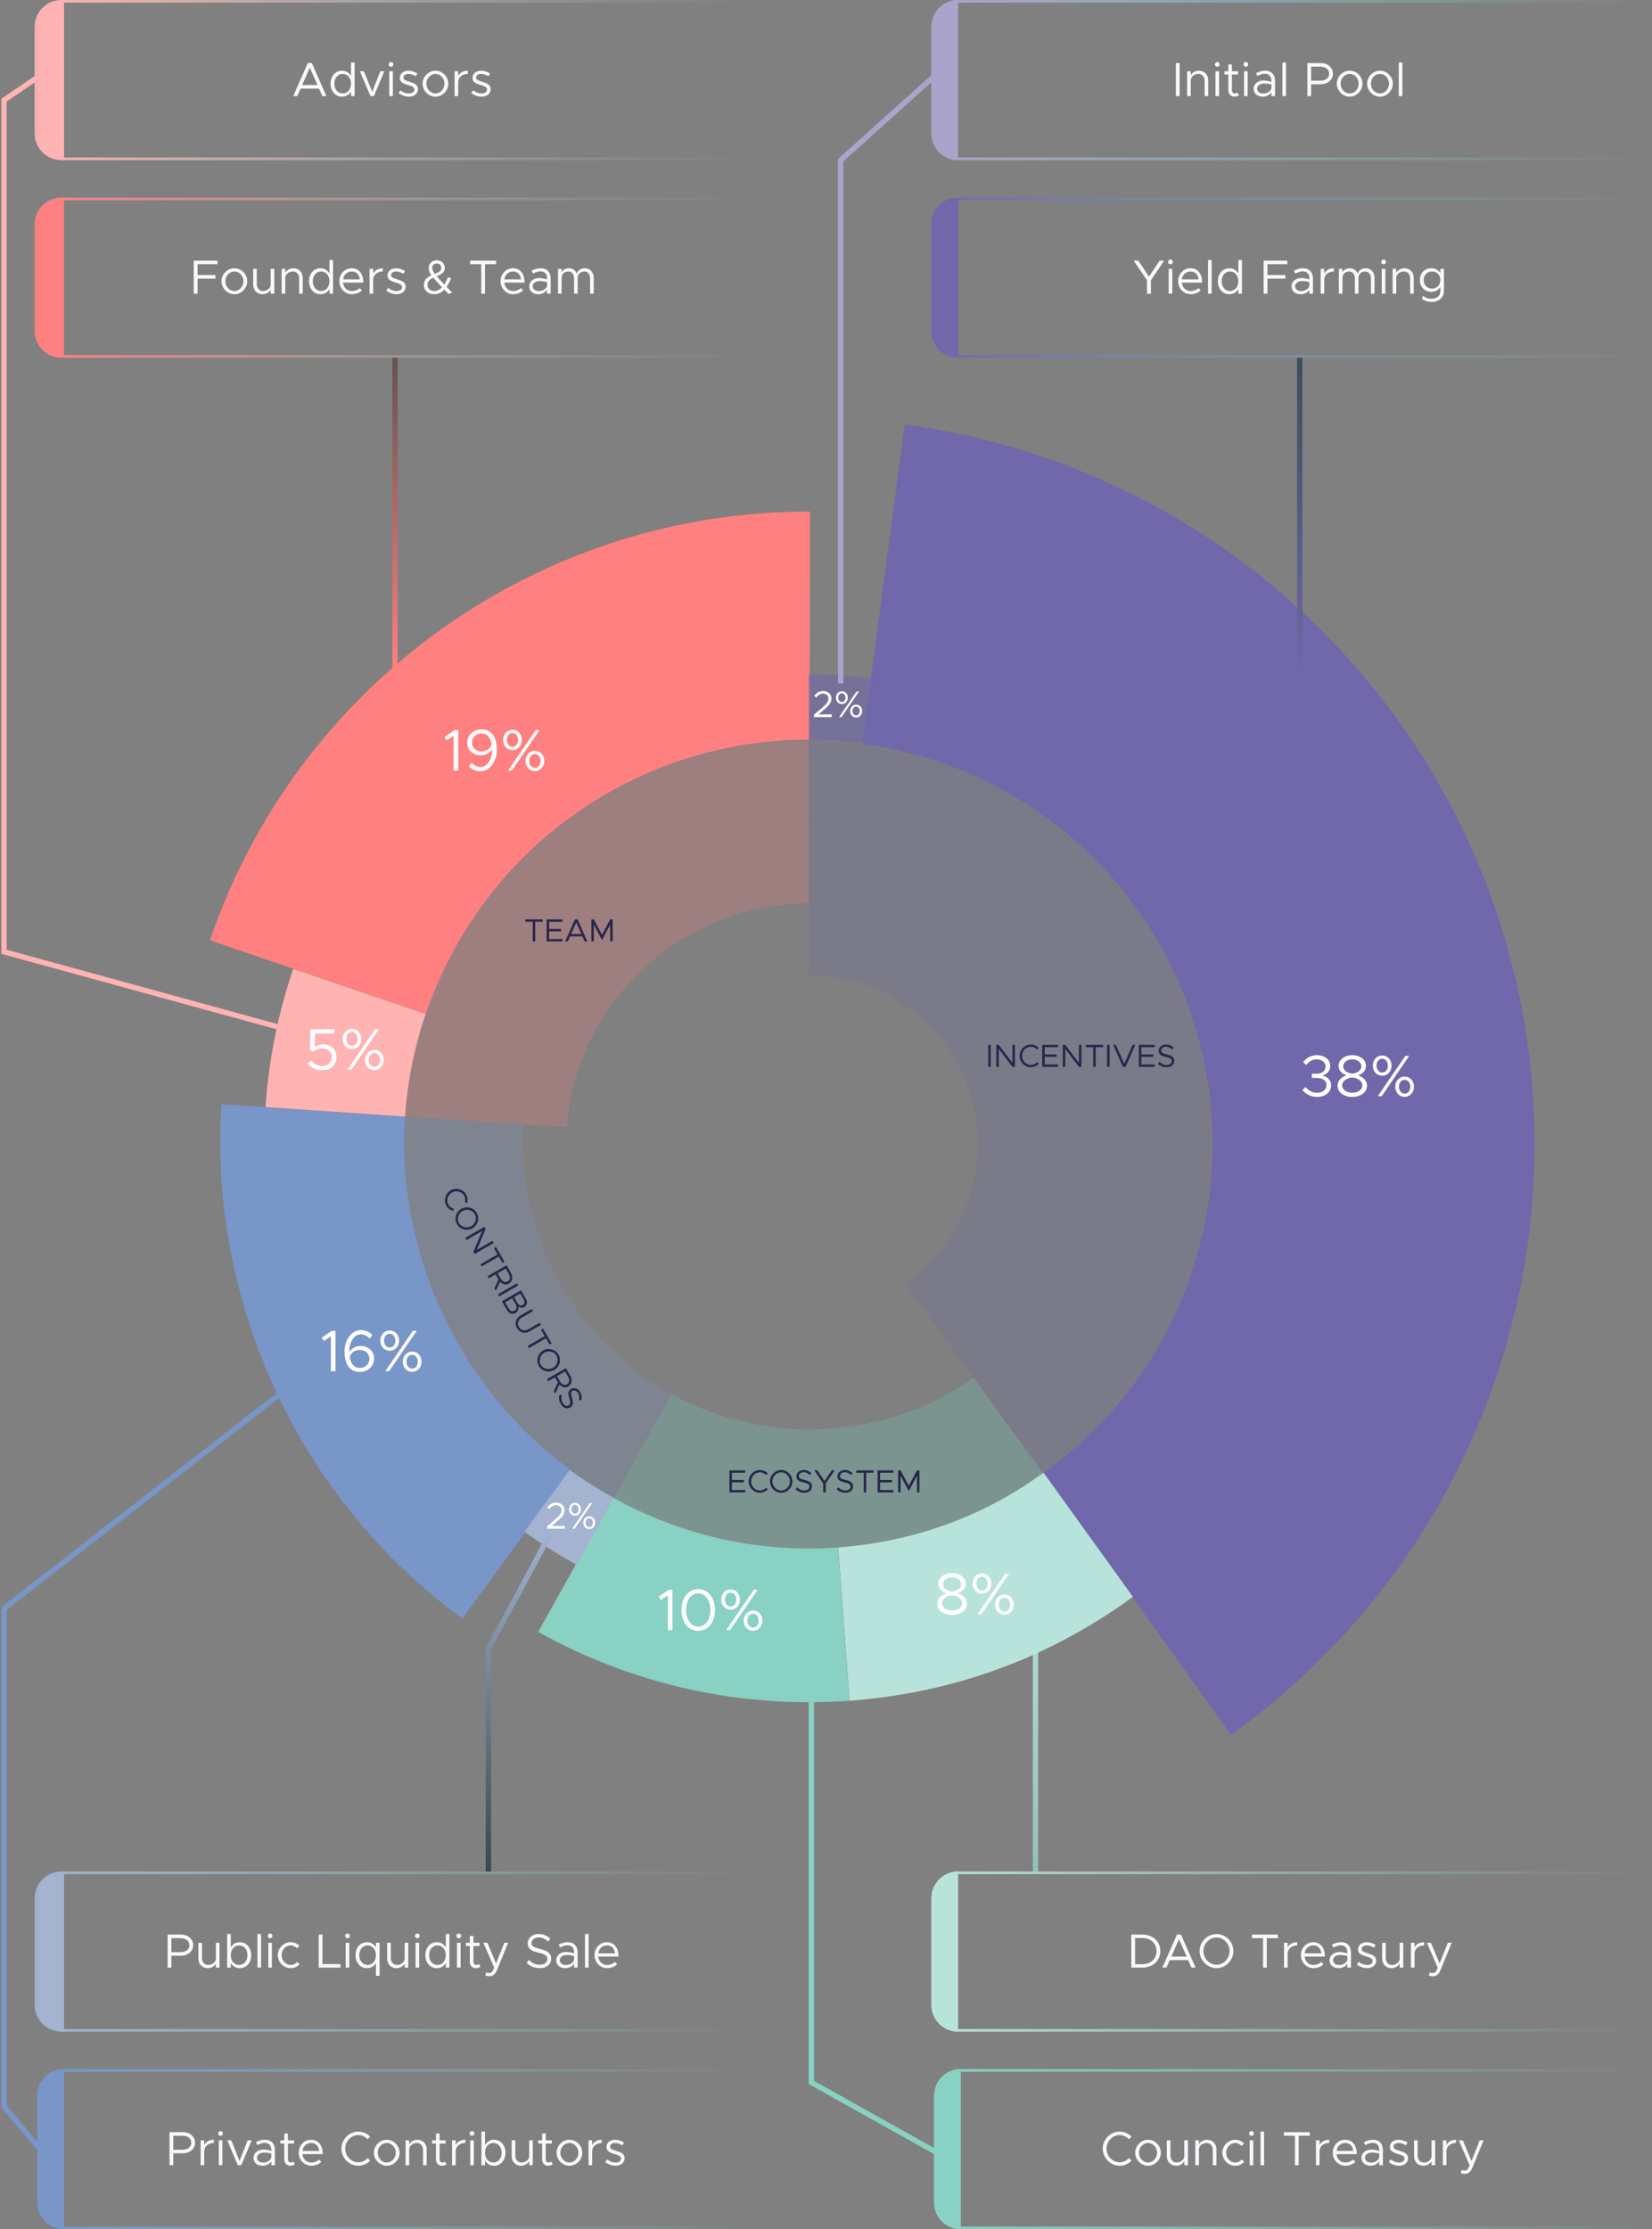 <svg width="619" height="835" viewBox="0 0 619 835" fill="none" xmlns="http://www.w3.org/2000/svg">
<rect x="0" y="0" width="619" height="835" fill="#808080" stroke="none"/>
<path d="M304 637V780L350.5 806" stroke="#88D1C3" stroke-width="2"/>
<path d="M148 134L148 251" stroke="url(#paint0_linear_1767_3186)" stroke-width="2"/>
<path opacity="0.24" d="M303 277.357C334.941 277.357 366.062 287.469 391.903 306.244C417.744 325.018 436.978 351.491 446.848 381.869C456.718 412.247 456.718 444.969 446.848 475.347C436.978 505.725 416.744 533.198 390.903 551.972L339.269 480.904C350.101 473.034 359.164 460.936 363.302 448.201C367.44 435.467 367.44 421.749 363.302 409.015C359.164 396.28 351.101 385.182 340.269 377.312C329.436 369.441 316.39 365.202 303 365.202V277.357Z" fill="#7068AA"/>
<path d="M338.994 159C393.049 166.217 443.687 189.516 484.335 225.873C524.982 262.231 553.763 309.967 566.94 362.886C580.117 415.805 577.082 471.464 558.23 522.636C539.377 573.809 505.578 618.134 461.218 649.856L391.016 551.688C415.693 534.041 434.496 509.383 444.983 480.916C455.471 452.448 457.159 421.486 449.829 392.047C442.498 362.608 426.488 336.053 403.876 315.827C381.263 295.602 353.094 282.64 323.023 278.626L338.994 159Z" fill="#7068AA"/>
<path d="M318.251 637.048C277.701 640.029 237.167 631.061 201.66 611.251L229.731 560.936C255.403 575.258 284.709 581.743 314.026 579.587L318.251 637.048Z" fill="#88D1C3"/>
<path d="M173.225 606.256C143.223 584.339 119.26 555.18 103.572 521.499C87.884 487.818 80.472 450.677 82.999 413.608L151.699 418.292C149.963 443.759 155.215 469.285 165.992 492.424C176.77 515.563 193.233 535.595 213.844 550.652L173.225 606.256Z" fill="#7996C9"/>
<path d="M99.477 414.661C100.685 397.024 104.181 379.619 109.877 362.884L159.509 379.775C155.277 392.209 152.68 405.141 151.782 418.245L99.477 414.661Z" fill="#FFB3B3"/>
<path d="M78.648 352.219C94.626 305.293 124.916 264.558 165.255 235.747C205.595 206.936 253.953 191.499 303.524 191.608L303.335 277.092C271.644 277.021 240.728 286.89 214.938 305.31C189.149 323.729 169.784 349.771 159.569 379.772L78.648 352.219Z" fill="#FF8080"/>
<path d="M216 586.108C209.464 582.465 202.532 578.148 196.5 573.721L213.474 550.593C218.545 554.315 224.472 557.986 229.966 561.049L216 586.108Z" fill="#A3B3D0"/>
<path opacity="0.6" d="M303 252.608C311.268 252.608 319.526 253.191 327.712 254.351L324.275 278.587C317.227 277.587 310.118 277.086 303 277.086V252.608Z" fill="#7068AA"/>
<path opacity="0.24" d="M390.891 551.98C367.669 568.849 341.128 577.761 312.482 579.561C283.837 581.361 255.272 574.973 230.121 561.143L251.547 522.178C269.303 531.941 289.471 536.451 309.694 535.181C329.918 533.91 348.362 527.912 364.757 516.003L390.891 551.98Z" fill="#73D7C3"/>
<path opacity="0.24" d="M230.122 561.143C204.972 547.314 184.276 526.614 170.451 501.461C156.626 476.308 149.816 446.956 151.621 418.311L196 421.108C194.726 441.331 199.66 462.284 209.42 480.042C219.181 497.8 233.792 512.414 251.548 522.178L230.122 561.143Z" fill="#7996C9"/>
<path opacity="0.24" d="M151.67 418.261C154.098 379.867 171.447 344.642 199.499 318.316C227.552 291.991 264.581 277.344 303.051 277.357L303.031 338.31C280.064 338.303 257.957 347.047 241.21 362.763C224.463 378.48 213.951 399.187 212.501 422.108L151.67 418.261Z" fill="#FF8080"/>
<path d="M120 389L1.5 356.5V37.5L14 29" stroke="#FFB3B3" stroke-width="2"/>
<path d="M487 253V134" stroke="url(#paint1_linear_1767_3186)" stroke-width="2"/>
<path d="M315 256V60L349.5 29" stroke="#A9A4CC" stroke-width="2"/>
<path d="M207 573L183 617.632V701" stroke="url(#paint2_linear_1767_3186)" stroke-width="2"/>
<path d="M388 701L388 576" stroke="url(#paint3_linear_1767_3186)" stroke-width="2"/>
<path d="M424.501 598.108C393.088 621.08 357.144 634.173 318.334 637.042L314.086 579.583C342.146 577.509 368.29 568.217 391.001 551.608L424.501 598.108Z" fill="#B8E3DB"/>
<path d="M304.992 268.608H311.628V267.572H306.742L309.262 265.388C310.886 263.988 311.53 262.952 311.53 261.65C311.53 259.928 310.13 258.822 308.464 258.822C306.952 258.822 305.874 259.536 305.076 260.67L305.846 261.3C306.504 260.404 307.302 259.802 308.422 259.802C309.444 259.802 310.424 260.488 310.424 261.664C310.424 262.616 309.864 263.54 308.506 264.702L304.992 267.698V268.608ZM315.434 263.722C316.75 263.722 317.674 262.672 317.674 261.314C317.674 259.984 316.778 258.906 315.448 258.906C314.146 258.906 313.208 259.956 313.208 261.342C313.208 262.644 314.104 263.722 315.434 263.722ZM314.384 268.608H315.308L321.888 258.99H320.964L314.384 268.608ZM315.448 262.966C314.678 262.966 314.09 262.252 314.09 261.328C314.09 260.362 314.65 259.662 315.434 259.662C316.218 259.662 316.792 260.376 316.792 261.328C316.792 262.266 316.232 262.966 315.448 262.966ZM320.782 268.748C322.084 268.748 323.022 267.698 323.022 266.326C323.022 265.024 322.126 263.932 320.796 263.932C319.466 263.932 318.556 265.024 318.556 266.34C318.556 267.712 319.494 268.748 320.782 268.748ZM320.796 267.992C319.998 267.992 319.438 267.278 319.438 266.326C319.438 265.416 319.984 264.688 320.782 264.688C321.566 264.688 322.14 265.402 322.14 266.34C322.14 267.292 321.594 267.992 320.796 267.992Z" fill="white"/>
<path d="M204.992 572.608H211.628V571.572H206.742L209.262 569.388C210.886 567.988 211.53 566.952 211.53 565.65C211.53 563.928 210.13 562.822 208.464 562.822C206.952 562.822 205.874 563.536 205.076 564.67L205.846 565.3C206.504 564.404 207.302 563.802 208.422 563.802C209.444 563.802 210.424 564.488 210.424 565.664C210.424 566.616 209.864 567.54 208.506 568.702L204.992 571.698V572.608ZM215.434 567.722C216.75 567.722 217.674 566.672 217.674 565.314C217.674 563.984 216.778 562.906 215.448 562.906C214.146 562.906 213.208 563.956 213.208 565.342C213.208 566.644 214.104 567.722 215.434 567.722ZM214.384 572.608H215.308L221.888 562.99H220.964L214.384 572.608ZM215.448 566.966C214.678 566.966 214.09 566.252 214.09 565.328C214.09 564.362 214.65 563.662 215.434 563.662C216.218 563.662 216.792 564.376 216.792 565.328C216.792 566.266 216.232 566.966 215.448 566.966ZM220.782 572.748C222.084 572.748 223.022 571.698 223.022 570.326C223.022 569.024 222.126 567.932 220.796 567.932C219.466 567.932 218.556 569.024 218.556 570.34C218.556 571.712 219.494 572.748 220.782 572.748ZM220.796 571.992C219.998 571.992 219.438 571.278 219.438 570.326C219.438 569.416 219.984 568.688 220.782 568.688C221.566 568.688 222.14 569.402 222.14 570.34C222.14 571.292 221.594 571.992 220.796 571.992Z" fill="white"/>
<path d="M493.51 410.872C496.656 410.872 498.768 409.046 498.768 406.516C498.768 404.338 497.052 403.216 495.512 402.864C497.074 402.402 498.438 401.258 498.438 399.322C498.438 396.902 496.326 395.23 493.444 395.23C491.09 395.23 489.418 396.374 488.274 397.892L489.418 398.926C490.496 397.628 491.684 396.792 493.356 396.792C495.248 396.792 496.7 397.936 496.7 399.52C496.7 401.236 495.182 402.204 493.158 402.182L491.53 402.16V403.744H493.136C495.512 403.744 497.03 404.646 497.03 406.428C497.03 408.144 495.622 409.31 493.51 409.31C491.662 409.31 490.188 408.43 489.198 407.154L488.01 408.276C489.11 409.728 491.024 410.872 493.51 410.872ZM506.687 410.872C509.789 410.872 512.209 409.222 512.209 406.648C512.209 404.756 510.713 403.414 508.887 402.798C510.449 402.226 511.835 401.104 511.835 399.256C511.835 396.77 509.393 395.23 506.687 395.23C504.069 395.23 501.561 396.726 501.561 399.234C501.561 400.972 502.793 402.138 504.509 402.798C502.661 403.392 501.165 404.756 501.165 406.648C501.165 409.2 503.563 410.872 506.687 410.872ZM506.687 402.116C505.257 402.028 503.299 401.17 503.299 399.41C503.299 397.892 504.795 396.792 506.687 396.792C508.579 396.792 510.097 397.892 510.097 399.41C510.097 401.126 508.161 402.028 506.687 402.116ZM506.687 409.31C504.597 409.31 502.903 408.188 502.903 406.538C502.903 404.712 505.125 403.656 506.687 403.612C508.271 403.656 510.471 404.712 510.471 406.538C510.471 408.188 508.777 409.31 506.687 409.31ZM517.894 402.93C519.962 402.93 521.414 401.28 521.414 399.146C521.414 397.056 520.006 395.362 517.916 395.362C515.87 395.362 514.396 397.012 514.396 399.19C514.396 401.236 515.804 402.93 517.894 402.93ZM516.244 410.608H517.696L528.036 395.494H526.584L516.244 410.608ZM517.916 401.742C516.706 401.742 515.782 400.62 515.782 399.168C515.782 397.65 516.662 396.55 517.894 396.55C519.126 396.55 520.028 397.672 520.028 399.168C520.028 400.642 519.148 401.742 517.916 401.742ZM526.298 410.828C528.344 410.828 529.818 409.178 529.818 407.022C529.818 404.976 528.41 403.26 526.32 403.26C524.23 403.26 522.8 404.976 522.8 407.044C522.8 409.2 524.274 410.828 526.298 410.828ZM526.32 409.64C525.066 409.64 524.186 408.518 524.186 407.022C524.186 405.592 525.044 404.448 526.298 404.448C527.53 404.448 528.432 405.57 528.432 407.044C528.432 408.54 527.574 409.64 526.32 409.64Z" fill="white"/>
<path d="M199.622 352.608H200.558V345.252H203.33V344.364H196.85V345.252H199.622V352.608ZM210.732 345.252V344.364H204.816V352.608H210.732V351.72H205.764V348.852H210.24V347.964H205.764V345.252H210.732ZM219.048 352.608H220.068L216.432 344.364H215.412L211.776 352.608H212.796L213.624 350.736H218.22L219.048 352.608ZM214.008 349.848L215.928 345.516L217.836 349.848H214.008ZM221.578 352.608H222.514V346.38L225.574 352.128L228.634 346.38V352.608H229.57V344.364H228.634L225.574 350.112L222.514 344.364H221.578V352.608Z" fill="#29264C"/>
<path d="M370.287 399.608H371.223V391.364H370.287V399.608ZM373.303 399.608H374.239V392.9L379.351 399.608H380.287V391.364H379.351V398.072L374.239 391.364H373.303V399.608ZM386.257 399.752C387.397 399.752 388.453 399.26 389.221 398.492L388.585 397.844C387.985 398.48 387.157 398.888 386.257 398.888C384.481 398.888 382.981 397.328 382.981 395.48C382.981 393.644 384.481 392.084 386.257 392.084C387.157 392.084 387.985 392.492 388.585 393.128L389.221 392.48C388.453 391.7 387.397 391.22 386.257 391.22C383.977 391.22 382.033 393.164 382.033 395.48C382.033 397.796 383.977 399.752 386.257 399.752ZM396.429 392.252V391.364H390.513V399.608H396.429V398.72H391.461V395.852H395.937V394.964H391.461V392.252H396.429ZM398.217 399.608H399.153V392.9L404.265 399.608H405.201V391.364H404.265V398.072L399.153 391.364H398.217V399.608ZM409.635 399.608H410.571V392.252H413.343V391.364H406.863V392.252H409.635V399.608ZM414.83 399.608H415.766V391.364H414.83V399.608ZM424.374 391.364L421.254 398.456L418.122 391.364H417.102L420.738 399.608H421.758L425.394 391.364H424.374ZM432.64 392.252V391.364H426.724V399.608H432.64V398.72H427.672V395.852H432.148V394.964H427.672V392.252H432.64ZM437.104 399.74C439.024 399.74 440.008 398.672 440.008 397.364C440.008 395.912 438.88 395.348 437.308 394.976C435.904 394.64 435.088 394.34 435.088 393.488C435.088 392.732 435.832 392.06 436.852 392.06C437.716 392.06 438.532 392.456 439.216 393.116L439.792 392.384C439.036 391.688 438.124 391.208 436.9 391.208C435.316 391.208 434.14 392.24 434.14 393.56C434.14 394.988 435.184 395.504 436.84 395.888C438.28 396.224 439.06 396.572 439.06 397.448C439.06 398.192 438.412 398.888 437.14 398.888C435.988 398.888 435.136 398.396 434.44 397.7L433.852 398.432C434.68 399.248 435.748 399.74 437.104 399.74Z" fill="#29264C"/>
<path d="M356.741 604.872C359.843 604.872 362.263 603.222 362.263 600.648C362.263 598.756 360.767 597.414 358.941 596.798C360.503 596.226 361.889 595.104 361.889 593.256C361.889 590.77 359.447 589.23 356.741 589.23C354.123 589.23 351.615 590.726 351.615 593.234C351.615 594.972 352.847 596.138 354.563 596.798C352.715 597.392 351.219 598.756 351.219 600.648C351.219 603.2 353.617 604.872 356.741 604.872ZM356.741 596.116C355.311 596.028 353.353 595.17 353.353 593.41C353.353 591.892 354.849 590.792 356.741 590.792C358.633 590.792 360.151 591.892 360.151 593.41C360.151 595.126 358.215 596.028 356.741 596.116ZM356.741 603.31C354.651 603.31 352.957 602.188 352.957 600.538C352.957 598.712 355.179 597.656 356.741 597.612C358.325 597.656 360.525 598.712 360.525 600.538C360.525 602.188 358.831 603.31 356.741 603.31ZM367.949 596.93C370.017 596.93 371.469 595.28 371.469 593.146C371.469 591.056 370.061 589.362 367.971 589.362C365.925 589.362 364.451 591.012 364.451 593.19C364.451 595.236 365.859 596.93 367.949 596.93ZM366.299 604.608H367.751L378.091 589.494H376.639L366.299 604.608ZM367.971 595.742C366.761 595.742 365.837 594.62 365.837 593.168C365.837 591.65 366.717 590.55 367.949 590.55C369.181 590.55 370.083 591.672 370.083 593.168C370.083 594.642 369.203 595.742 367.971 595.742ZM376.353 604.828C378.399 604.828 379.873 603.178 379.873 601.022C379.873 598.976 378.465 597.26 376.375 597.26C374.285 597.26 372.855 598.976 372.855 601.044C372.855 603.2 374.329 604.828 376.353 604.828ZM376.375 603.64C375.121 603.64 374.241 602.518 374.241 601.022C374.241 599.592 375.099 598.448 376.353 598.448C377.585 598.448 378.487 599.57 378.487 601.044C378.487 602.54 377.629 603.64 376.375 603.64Z" fill="white"/>
<path d="M250.243 610.608H251.959V595.494H250.573L246.855 598.024L247.603 599.3L250.243 597.584V610.608ZM261.629 610.872C265.303 610.872 267.899 607.638 267.899 603.04C267.899 598.464 265.303 595.23 261.629 595.23C257.933 595.23 255.337 598.464 255.337 603.04C255.337 607.638 257.933 610.872 261.629 610.872ZM261.629 609.288C258.967 609.288 257.075 606.692 257.075 603.04C257.075 599.388 258.967 596.814 261.629 596.814C264.291 596.814 266.161 599.388 266.161 603.04C266.161 606.692 264.291 609.288 261.629 609.288ZM273.739 602.93C275.807 602.93 277.259 601.28 277.259 599.146C277.259 597.056 275.851 595.362 273.761 595.362C271.715 595.362 270.241 597.012 270.241 599.19C270.241 601.236 271.649 602.93 273.739 602.93ZM272.089 610.608H273.541L283.881 595.494H282.429L272.089 610.608ZM273.761 601.742C272.551 601.742 271.627 600.62 271.627 599.168C271.627 597.65 272.507 596.55 273.739 596.55C274.971 596.55 275.873 597.672 275.873 599.168C275.873 600.642 274.993 601.742 273.761 601.742ZM282.143 610.828C284.189 610.828 285.663 609.178 285.663 607.022C285.663 604.976 284.255 603.26 282.165 603.26C280.075 603.26 278.645 604.976 278.645 607.044C278.645 609.2 280.119 610.828 282.143 610.828ZM282.165 609.64C280.911 609.64 280.031 608.518 280.031 607.022C280.031 605.592 280.889 604.448 282.143 604.448C283.375 604.448 284.277 605.57 284.277 607.044C284.277 608.54 283.419 609.64 282.165 609.64Z" fill="white"/>
<path d="M123.974 513.608H125.69V498.494H124.304L120.586 501.024L121.334 502.3L123.974 500.584V513.608ZM135.096 504.17C133.314 504.17 131.752 505.028 130.828 506.48V506.282C130.828 502.652 132.742 499.792 135.162 499.792C136.614 499.792 137.604 500.452 138.55 501.376L139.496 500.034C138.374 498.956 137.054 498.23 135.206 498.23C131.774 498.23 129.09 501.772 129.09 506.282C129.09 510.55 130.74 513.872 134.832 513.872C137.978 513.872 140.156 511.672 140.156 508.878C140.156 505.886 137.846 504.17 135.096 504.17ZM134.81 512.398C132.698 512.398 131.466 510.748 131.026 508.46C131.4 506.788 132.874 505.644 134.788 505.644C136.812 505.644 138.418 506.898 138.418 508.966C138.418 510.638 137.076 512.398 134.81 512.398ZM146.009 505.93C148.077 505.93 149.529 504.28 149.529 502.146C149.529 500.056 148.121 498.362 146.031 498.362C143.985 498.362 142.511 500.012 142.511 502.19C142.511 504.236 143.919 505.93 146.009 505.93ZM144.359 513.608H145.811L156.151 498.494H154.699L144.359 513.608ZM146.031 504.742C144.821 504.742 143.897 503.62 143.897 502.168C143.897 500.65 144.777 499.55 146.009 499.55C147.241 499.55 148.143 500.672 148.143 502.168C148.143 503.642 147.263 504.742 146.031 504.742ZM154.413 513.828C156.459 513.828 157.933 512.178 157.933 510.022C157.933 507.976 156.525 506.26 154.435 506.26C152.345 506.26 150.915 507.976 150.915 510.044C150.915 512.2 152.389 513.828 154.413 513.828ZM154.435 512.64C153.181 512.64 152.301 511.518 152.301 510.022C152.301 508.592 153.159 507.448 154.413 507.448C155.645 507.448 156.547 508.57 156.547 510.044C156.547 511.54 155.689 512.64 154.435 512.64Z" fill="white"/>
<path d="M120.717 400.872C123.819 400.872 126.085 398.892 126.085 395.9C126.085 392.908 123.819 391.192 121.091 391.192C119.705 391.192 118.671 391.654 117.857 392.204L118.011 387.122H125.271V385.494H116.339L116.119 393.26L117.373 393.876C118.319 393.172 119.441 392.71 120.739 392.71C122.851 392.71 124.347 394.03 124.347 395.966C124.347 397.88 122.873 399.332 120.783 399.332C119.111 399.332 117.681 398.496 116.515 397.22L115.393 398.474C116.625 399.882 118.385 400.872 120.717 400.872ZM131.863 392.93C133.931 392.93 135.383 391.28 135.383 389.146C135.383 387.056 133.975 385.362 131.885 385.362C129.839 385.362 128.365 387.012 128.365 389.19C128.365 391.236 129.773 392.93 131.863 392.93ZM130.213 400.608H131.665L142.005 385.494H140.553L130.213 400.608ZM131.885 391.742C130.675 391.742 129.751 390.62 129.751 389.168C129.751 387.65 130.631 386.55 131.863 386.55C133.095 386.55 133.997 387.672 133.997 389.168C133.997 390.642 133.117 391.742 131.885 391.742ZM140.267 400.828C142.313 400.828 143.787 399.178 143.787 397.022C143.787 394.976 142.379 393.26 140.289 393.26C138.199 393.26 136.769 394.976 136.769 397.044C136.769 399.2 138.243 400.828 140.267 400.828ZM140.289 399.64C139.035 399.64 138.155 398.518 138.155 397.022C138.155 395.592 139.013 394.448 140.267 394.448C141.499 394.448 142.401 395.57 142.401 397.044C142.401 398.54 141.543 399.64 140.289 399.64Z" fill="white"/>
<path d="M169.974 288.608H171.69V273.494H170.304L166.586 276.024L167.334 277.3L169.974 275.584V288.608ZM180.414 273.23C177.268 273.23 175.09 275.43 175.09 278.224C175.09 281.216 177.4 282.932 180.15 282.932C181.932 282.932 183.494 282.074 184.418 280.622V280.82C184.418 284.45 182.504 287.31 180.084 287.31C178.632 287.31 177.642 286.65 176.696 285.726L175.75 287.068C176.872 288.146 178.192 288.872 180.04 288.872C183.472 288.872 186.156 285.33 186.156 280.82C186.156 276.552 184.506 273.23 180.414 273.23ZM180.458 281.458C178.434 281.458 176.828 280.204 176.828 278.136C176.828 276.464 178.17 274.704 180.436 274.704C182.548 274.704 183.78 276.354 184.22 278.642C183.846 280.314 182.372 281.458 180.458 281.458ZM192.009 280.93C194.077 280.93 195.529 279.28 195.529 277.146C195.529 275.056 194.121 273.362 192.031 273.362C189.985 273.362 188.511 275.012 188.511 277.19C188.511 279.236 189.919 280.93 192.009 280.93ZM190.359 288.608H191.811L202.151 273.494H200.699L190.359 288.608ZM192.031 279.742C190.821 279.742 189.897 278.62 189.897 277.168C189.897 275.65 190.777 274.55 192.009 274.55C193.241 274.55 194.143 275.672 194.143 277.168C194.143 278.642 193.263 279.742 192.031 279.742ZM200.413 288.828C202.459 288.828 203.933 287.178 203.933 285.022C203.933 282.976 202.525 281.26 200.435 281.26C198.345 281.26 196.915 282.976 196.915 285.044C196.915 287.2 198.389 288.828 200.413 288.828ZM200.435 287.64C199.181 287.64 198.301 286.518 198.301 285.022C198.301 283.592 199.159 282.448 200.413 282.448C201.645 282.448 202.547 283.57 202.547 285.044C202.547 286.54 201.689 287.64 200.435 287.64Z" fill="white"/>
<path d="M359 0.5H608C613.247 0.5 617.5 4.753 617.5 10V50C617.5 55.247 613.247 59.5 608 59.5H359C353.753 59.5 349.5 55.247 349.5 50V10C349.5 4.753 353.753 0.5 359 0.5Z" stroke="url(#paint4_linear_1767_3186)"/>
<path d="M349 10C349 4.477 353.477 0 359 0V60C353.477 60 349 55.523 349 50V10Z" fill="#A9A4CC"/>
<path d="M440.6 36H442.004V23.634H440.6V36ZM449.228 26.478C447.914 26.478 446.708 27.198 446.168 28.188V26.694H444.818V36H446.168V30.078C446.168 28.782 447.482 27.684 449.048 27.684C450.416 27.684 451.37 28.746 451.37 30.258V36H452.72V30.078C452.72 27.972 451.28 26.478 449.228 26.478ZM456.118 25.002C456.604 25.002 457 24.588 457 24.102C457 23.634 456.604 23.22 456.118 23.22C455.614 23.22 455.218 23.634 455.218 24.102C455.218 24.588 455.614 25.002 456.118 25.002ZM455.434 36H456.784V26.694H455.434V36ZM463.581 34.632C463.383 34.848 463.023 35.01 462.609 35.01C462.069 35.01 461.601 34.524 461.601 33.84V27.9H463.887V26.694H461.601V24.138H460.251V26.694H458.793V27.9H460.251V33.84C460.251 35.226 461.187 36.216 462.519 36.216C463.149 36.216 463.761 36 464.247 35.622L463.581 34.632ZM466.823 25.002C467.309 25.002 467.705 24.588 467.705 24.102C467.705 23.634 467.309 23.22 466.823 23.22C466.319 23.22 465.923 23.634 465.923 24.102C465.923 24.588 466.319 25.002 466.823 25.002ZM466.139 36H467.489V26.694H466.139V36ZM473.98 26.478C473.08 26.478 471.964 26.712 470.632 27.378L471.172 28.476C472.018 28.044 472.954 27.63 473.89 27.63C475.906 27.63 476.41 29.07 476.41 30.33V30.672C475.456 30.366 474.394 30.15 473.386 30.15C471.388 30.15 469.732 31.392 469.732 33.246C469.732 35.082 471.172 36.216 473.134 36.216C474.358 36.216 475.744 35.64 476.41 34.542V36H477.76V30.33C477.76 28.08 476.518 26.478 473.98 26.478ZM473.368 35.028C472.054 35.028 471.046 34.344 471.046 33.192C471.046 32.076 472.216 31.284 473.602 31.284C474.61 31.284 475.564 31.428 476.41 31.662V33.084C476.05 34.398 474.592 35.028 473.368 35.028ZM480.518 36H481.868V23.418H480.518V36ZM489.871 36H491.275V31.554H494.893C497.449 31.554 499.447 29.916 499.447 27.594C499.447 25.272 497.449 23.634 494.893 23.634H489.871V36ZM491.275 30.222V24.966H494.641C496.657 24.966 498.025 25.938 498.025 27.594C498.025 29.25 496.657 30.222 494.641 30.222H491.275ZM505.721 36.216C508.331 36.216 510.527 33.984 510.527 31.338C510.527 28.692 508.331 26.478 505.721 26.478C503.111 26.478 500.897 28.692 500.897 31.338C500.897 33.984 503.111 36.216 505.721 36.216ZM505.721 35.01C503.867 35.01 502.319 33.336 502.319 31.338C502.319 29.358 503.867 27.684 505.721 27.684C507.557 27.684 509.105 29.358 509.105 31.338C509.105 33.336 507.557 35.01 505.721 35.01ZM517.077 36.216C519.687 36.216 521.883 33.984 521.883 31.338C521.883 28.692 519.687 26.478 517.077 26.478C514.467 26.478 512.253 28.692 512.253 31.338C512.253 33.984 514.467 36.216 517.077 36.216ZM517.077 35.01C515.223 35.01 513.675 33.336 513.675 31.338C513.675 29.358 515.223 27.684 517.077 27.684C518.913 27.684 520.461 29.358 520.461 31.338C520.461 33.336 518.913 35.01 517.077 35.01ZM524.112 36H525.462V23.418H524.112V36Z" fill="#F7F9FD"/>
<path d="M359 74.5H608C613.247 74.5 617.5 78.753 617.5 84V124C617.5 129.247 613.247 133.5 608 133.5H359C353.753 133.5 349.5 129.247 349.5 124V84C349.5 78.753 353.753 74.5 359 74.5Z" stroke="url(#paint5_linear_1767_3186)"/>
<path d="M349 84C349 78.477 353.477 74 359 74V134C353.477 134 349 129.523 349 124V84Z" fill="#7068AA"/>
<path d="M429.773 110H431.249V104.96L436.217 97.634H434.525L430.511 103.628L426.533 97.634H424.787L429.773 104.96V110ZM438.573 99.002C439.059 99.002 439.455 98.588 439.455 98.102C439.455 97.634 439.059 97.22 438.573 97.22C438.069 97.22 437.673 97.634 437.673 98.102C437.673 98.588 438.069 99.002 438.573 99.002ZM437.889 110H439.239V100.694H437.889V110ZM446.144 109.01C444.308 109.01 443.03 107.678 442.832 105.86H450.446C450.446 102.602 448.844 100.478 446.036 100.478C443.534 100.478 441.446 102.548 441.446 105.32C441.446 108.182 443.678 110.216 446.162 110.216C447.458 110.216 449.096 109.658 449.906 108.776L449.078 107.894C448.502 108.524 447.242 109.01 446.144 109.01ZM446.09 101.684C447.944 101.684 448.934 102.98 449.114 104.654H442.85C443.102 102.854 444.434 101.684 446.09 101.684ZM452.655 110H454.005V97.418H452.655V110ZM464.005 97.418V102.44C463.303 101.216 462.115 100.478 460.621 100.478C458.173 100.478 456.337 102.494 456.337 105.338C456.337 108.2 458.173 110.216 460.621 110.216C462.115 110.216 463.303 109.478 464.005 108.254V110H465.355V97.418H464.005ZM460.873 109.01C459.055 109.01 457.759 107.48 457.759 105.338C457.759 103.196 459.055 101.684 460.873 101.684C462.709 101.684 464.005 103.196 464.005 105.338C464.005 107.48 462.709 109.01 460.873 109.01ZM482.36 98.966V97.634H473.486V110H474.908V104.366H481.622V103.034H474.908V98.966H482.36ZM488.181 100.478C487.281 100.478 486.165 100.712 484.833 101.378L485.373 102.476C486.219 102.044 487.155 101.63 488.091 101.63C490.107 101.63 490.611 103.07 490.611 104.33V104.672C489.657 104.366 488.595 104.15 487.587 104.15C485.589 104.15 483.933 105.392 483.933 107.246C483.933 109.082 485.373 110.216 487.335 110.216C488.559 110.216 489.945 109.64 490.611 108.542V110H491.961V104.33C491.961 102.08 490.719 100.478 488.181 100.478ZM487.569 109.028C486.255 109.028 485.247 108.344 485.247 107.192C485.247 106.076 486.417 105.284 487.803 105.284C488.811 105.284 489.765 105.428 490.611 105.662V107.084C490.251 108.398 488.793 109.028 487.569 109.028ZM496.196 102.512V100.694H494.846V110H496.196V104.798C496.196 102.98 497.69 101.684 499.796 101.684V100.478C498.086 100.478 496.754 101.27 496.196 102.512ZM511.725 100.478C510.321 100.478 509.097 101.252 508.719 102.458C508.215 101.252 507.117 100.478 505.713 100.478C504.489 100.478 503.481 101.09 503.013 102.062V100.694H501.663V110H503.013V104.078C503.013 102.674 504.057 101.684 505.533 101.684C506.793 101.684 507.675 102.746 507.675 104.258V110H509.025V104.078C509.025 102.674 510.069 101.684 511.545 101.684C512.805 101.684 513.687 102.746 513.687 104.258V110H515.037V104.078C515.037 101.972 513.669 100.478 511.725 100.478ZM518.43 99.002C518.916 99.002 519.312 98.588 519.312 98.102C519.312 97.634 518.916 97.22 518.43 97.22C517.926 97.22 517.53 97.634 517.53 98.102C517.53 98.588 517.926 99.002 518.43 99.002ZM517.746 110H519.096V100.694H517.746V110ZM526.235 100.478C524.921 100.478 523.715 101.198 523.175 102.188V100.694H521.825V110H523.175V104.078C523.175 102.782 524.489 101.684 526.055 101.684C527.423 101.684 528.377 102.746 528.377 104.258V110H529.727V104.078C529.727 101.972 528.287 100.478 526.235 100.478ZM539.696 100.694V102.296C538.976 101.162 537.788 100.478 536.312 100.478C533.81 100.478 532.028 102.296 532.028 104.888C532.028 107.48 533.81 109.316 536.312 109.316C537.788 109.316 538.976 108.632 539.696 107.498V109.01C539.696 110.828 538.436 111.89 536.294 111.89C535.142 111.89 534.026 111.476 533.306 110.792L532.712 111.854C533.558 112.574 534.962 113.096 536.474 113.096C539.156 113.096 541.046 111.404 541.046 109.01V100.694H539.696ZM536.564 108.11C534.746 108.11 533.45 106.778 533.45 104.888C533.45 103.016 534.746 101.684 536.564 101.684C538.4 101.684 539.696 103.016 539.696 104.888C539.696 106.778 538.4 108.11 536.564 108.11Z" fill="#F7F9FD"/>
<path d="M359 701.5H608C613.247 701.5 617.5 705.753 617.5 711V751C617.5 756.247 613.247 760.5 608 760.5H359C353.753 760.5 349.5 756.247 349.5 751V711C349.5 705.753 353.753 701.5 359 701.5Z" stroke="url(#paint6_linear_1767_3186)"/>
<path d="M349 711C349 705.477 353.477 701 359 701V761C353.477 761 349 756.523 349 751V711Z" fill="#B8E3DB"/>
<path d="M423.896 737H428.072C431.996 737 434.768 734.426 434.768 730.808C434.768 727.19 431.996 724.634 428.072 724.634H423.896V737ZM425.3 735.722V725.912H428.072C431.168 725.912 433.346 727.946 433.346 730.808C433.346 733.688 431.168 735.722 428.072 735.722H425.3ZM446.45 737H447.98L442.526 724.634H440.996L435.542 737H437.072L438.314 734.192H445.208L446.45 737ZM438.89 732.86L441.77 726.362L444.632 732.86H438.89ZM455.826 737.216C459.264 737.216 462.144 734.282 462.144 730.808C462.144 727.334 459.264 724.418 455.826 724.418C452.406 724.418 449.49 727.334 449.49 730.808C449.49 734.282 452.406 737.216 455.826 737.216ZM455.826 735.92C453.162 735.92 450.912 733.58 450.912 730.808C450.912 728.054 453.162 725.714 455.826 725.714C458.49 725.714 460.722 728.054 460.722 730.808C460.722 733.58 458.49 735.92 455.826 735.92ZM473.262 737H474.666V725.966H478.824V724.634H469.104V725.966H473.262V737ZM482.476 729.512V727.694H481.126V737H482.476V731.798C482.476 729.98 483.97 728.684 486.076 728.684V727.478C484.366 727.478 483.034 728.27 482.476 729.512ZM492.137 736.01C490.301 736.01 489.023 734.678 488.825 732.86H496.439C496.439 729.602 494.837 727.478 492.029 727.478C489.527 727.478 487.439 729.548 487.439 732.32C487.439 735.182 489.671 737.216 492.155 737.216C493.451 737.216 495.089 736.658 495.899 735.776L495.071 734.894C494.495 735.524 493.235 736.01 492.137 736.01ZM492.083 728.684C493.937 728.684 494.927 729.98 495.107 731.654H488.843C489.095 729.854 490.427 728.684 492.083 728.684ZM502.428 727.478C501.528 727.478 500.412 727.712 499.08 728.378L499.62 729.476C500.466 729.044 501.402 728.63 502.338 728.63C504.354 728.63 504.858 730.07 504.858 731.33V731.672C503.904 731.366 502.842 731.15 501.834 731.15C499.836 731.15 498.18 732.392 498.18 734.246C498.18 736.082 499.62 737.216 501.582 737.216C502.806 737.216 504.192 736.64 504.858 735.542V737H506.208V731.33C506.208 729.08 504.966 727.478 502.428 727.478ZM501.816 736.028C500.502 736.028 499.494 735.344 499.494 734.192C499.494 733.076 500.664 732.284 502.05 732.284C503.058 732.284 504.012 732.428 504.858 732.662V734.084C504.498 735.398 503.04 736.028 501.816 736.028ZM512.262 737.216C514.188 737.216 515.663 736.118 515.663 734.408C515.663 732.644 514.115 732.14 512.621 731.672C510.893 731.114 510.209 730.862 510.209 730.052C510.209 729.152 511.073 728.684 512.117 728.684C512.945 728.684 513.863 728.972 514.799 729.566L515.447 728.522C514.457 727.874 513.269 727.478 512.117 727.478C510.263 727.478 508.859 728.522 508.859 730.214C508.859 731.546 509.723 732.212 511.973 732.86C513.233 733.22 514.314 733.544 514.314 734.552C514.314 735.434 513.486 736.01 512.262 736.01C511.236 736.01 510.173 735.614 509.111 734.84L508.409 735.83C509.525 736.73 510.966 737.216 512.262 737.216ZM524.448 727.694V733.616C524.448 734.912 523.134 736.01 521.568 736.01C520.2 736.01 519.246 734.948 519.246 733.436V727.694H517.896V733.616C517.896 735.722 519.336 737.216 521.388 737.216C522.702 737.216 523.908 736.496 524.448 735.506V737H525.798V727.694H524.448ZM530.025 729.512V727.694H528.676V737H530.025V731.798C530.025 729.98 531.519 728.684 533.625 728.684V727.478C531.915 727.478 530.583 728.27 530.025 729.512ZM536.879 740.24C538.157 740.222 539.056 739.628 539.704 738.044L543.952 727.694H542.494L539.416 735.434L536.158 727.694H534.664L538.715 737.036L538.174 738.188C537.814 738.818 537.418 739.016 536.824 739.016C536.428 739.016 536.05 738.944 535.726 738.782L535.402 739.934C535.834 740.132 536.339 740.24 536.879 740.24Z" fill="#F7F9FD"/>
<path d="M360 775.5H609C614.247 775.5 618.5 779.753 618.5 785V825C618.5 830.247 614.247 834.5 609 834.5H360C354.753 834.5 350.5 830.247 350.5 825V785C350.5 779.753 354.753 775.5 360 775.5Z" stroke="url(#paint7_linear_1767_3186)"/>
<path d="M350 785C350 779.477 354.477 775 360 775V835C354.477 835 350 830.523 350 825V785Z" fill="#88D1C3"/>
<path d="M419.525 811.216C421.235 811.216 422.819 810.478 423.971 809.326L423.017 808.354C422.117 809.308 420.875 809.92 419.525 809.92C416.861 809.92 414.611 807.58 414.611 804.808C414.611 802.054 416.861 799.714 419.525 799.714C420.875 799.714 422.117 800.326 423.017 801.28L423.971 800.308C422.819 799.138 421.235 798.418 419.525 798.418C416.105 798.418 413.189 801.334 413.189 804.808C413.189 808.282 416.105 811.216 419.525 811.216ZM430.175 811.216C432.785 811.216 434.981 808.984 434.981 806.338C434.981 803.692 432.785 801.478 430.175 801.478C427.565 801.478 425.351 803.692 425.351 806.338C425.351 808.984 427.565 811.216 430.175 811.216ZM430.175 810.01C428.321 810.01 426.773 808.336 426.773 806.338C426.773 804.358 428.321 802.684 430.175 802.684C432.011 802.684 433.559 804.358 433.559 806.338C433.559 808.336 432.011 810.01 430.175 810.01ZM443.763 801.694V807.616C443.763 808.912 442.449 810.01 440.883 810.01C439.515 810.01 438.561 808.948 438.561 807.436V801.694H437.211V807.616C437.211 809.722 438.651 811.216 440.703 811.216C442.017 811.216 443.223 810.496 443.763 809.506V811H445.113V801.694H443.763ZM452.291 801.478C450.977 801.478 449.771 802.198 449.231 803.188V801.694H447.881V811H449.231V805.078C449.231 803.782 450.545 802.684 452.111 802.684C453.479 802.684 454.433 803.746 454.433 805.258V811H455.783V805.078C455.783 802.972 454.343 801.478 452.291 801.478ZM462.835 811.216C464.131 811.216 465.319 810.676 466.201 809.794L465.265 808.876C464.635 809.578 463.771 810.01 462.835 810.01C460.981 810.01 459.433 808.336 459.433 806.338C459.433 804.358 460.981 802.684 462.835 802.684C463.753 802.684 464.599 803.098 465.211 803.764L466.147 802.846C465.265 802 464.095 801.478 462.835 801.478C460.225 801.478 458.011 803.692 458.011 806.338C458.011 808.984 460.225 811.216 462.835 811.216ZM468.937 800.002C469.423 800.002 469.819 799.588 469.819 799.102C469.819 798.634 469.423 798.22 468.937 798.22C468.433 798.22 468.037 798.634 468.037 799.102C468.037 799.588 468.433 800.002 468.937 800.002ZM468.253 811H469.603V801.694H468.253V811ZM472.314 811H473.664V798.418H472.314V811ZM485.213 811H486.617V799.966H490.775V798.634H481.055V799.966H485.213V811ZM494.427 803.512V801.694H493.077V811H494.427V805.798C494.427 803.98 495.921 802.684 498.027 802.684V801.478C496.317 801.478 494.985 802.27 494.427 803.512ZM504.088 810.01C502.252 810.01 500.974 808.678 500.776 806.86H508.39C508.39 803.602 506.788 801.478 503.98 801.478C501.478 801.478 499.39 803.548 499.39 806.32C499.39 809.182 501.622 811.216 504.106 811.216C505.402 811.216 507.04 810.658 507.85 809.776L507.022 808.894C506.446 809.524 505.186 810.01 504.088 810.01ZM504.034 802.684C505.888 802.684 506.878 803.98 507.058 805.654H500.794C501.046 803.854 502.378 802.684 504.034 802.684ZM514.379 801.478C513.479 801.478 512.363 801.712 511.031 802.378L511.571 803.476C512.417 803.044 513.353 802.63 514.289 802.63C516.305 802.63 516.809 804.07 516.809 805.33V805.672C515.855 805.366 514.793 805.15 513.785 805.15C511.787 805.15 510.131 806.392 510.131 808.246C510.131 810.082 511.571 811.216 513.533 811.216C514.757 811.216 516.143 810.64 516.809 809.542V811H518.159V805.33C518.159 803.08 516.917 801.478 514.379 801.478ZM513.767 810.028C512.453 810.028 511.445 809.344 511.445 808.192C511.445 807.076 512.615 806.284 514.001 806.284C515.009 806.284 515.963 806.428 516.809 806.662V808.084C516.449 809.398 514.991 810.028 513.767 810.028ZM524.212 811.216C526.138 811.216 527.614 810.118 527.614 808.408C527.614 806.644 526.066 806.14 524.572 805.672C522.844 805.114 522.16 804.862 522.16 804.052C522.16 803.152 523.024 802.684 524.068 802.684C524.896 802.684 525.814 802.972 526.75 803.566L527.398 802.522C526.408 801.874 525.22 801.478 524.068 801.478C522.214 801.478 520.81 802.522 520.81 804.214C520.81 805.546 521.674 806.212 523.924 806.86C525.184 807.22 526.264 807.544 526.264 808.552C526.264 809.434 525.436 810.01 524.212 810.01C523.186 810.01 522.124 809.614 521.062 808.84L520.36 809.83C521.476 810.73 522.916 811.216 524.212 811.216ZM536.399 801.694V807.616C536.399 808.912 535.085 810.01 533.519 810.01C532.151 810.01 531.197 808.948 531.197 807.436V801.694H529.847V807.616C529.847 809.722 531.287 811.216 533.339 811.216C534.653 811.216 535.859 810.496 536.399 809.506V811H537.749V801.694H536.399ZM541.976 803.512V801.694H540.626V811H541.976V805.798C541.976 803.98 543.47 802.684 545.576 802.684V801.478C543.866 801.478 542.534 802.27 541.976 803.512ZM548.829 814.24C550.107 814.222 551.007 813.628 551.655 812.044L555.903 801.694H554.445L551.367 809.434L548.109 801.694H546.615L550.665 811.036L550.125 812.188C549.765 812.818 549.369 813.016 548.775 813.016C548.379 813.016 548.001 812.944 547.677 812.782L547.353 813.934C547.785 814.132 548.289 814.24 548.829 814.24Z" fill="#F7F9FD"/>
<path d="M23 0.5H272C277.247 0.5 281.5 4.753 281.5 10V50C281.5 55.247 277.247 59.5 272 59.5H23C17.753 59.5 13.5 55.247 13.5 50V10C13.5 4.753 17.753 0.5 23 0.5Z" stroke="url(#paint8_linear_1767_3186)"/>
<path d="M14 10C14 4.477 18.477 0 24 0V60C18.477 60 14 55.523 14 50V10Z" fill="#FFB3B3"/>
<path d="M120.779 36H122.309L116.855 23.634H115.325L109.871 36H111.401L112.643 33.192H119.537L120.779 36ZM113.219 31.86L116.099 25.362L118.961 31.86H113.219ZM131.523 23.418V28.44C130.821 27.216 129.633 26.478 128.139 26.478C125.691 26.478 123.855 28.494 123.855 31.338C123.855 34.2 125.691 36.216 128.139 36.216C129.633 36.216 130.821 35.478 131.523 34.254V36H132.873V23.418H131.523ZM128.391 35.01C126.573 35.01 125.277 33.48 125.277 31.338C125.277 29.196 126.573 27.684 128.391 27.684C130.227 27.684 131.523 29.196 131.523 31.338C131.523 33.48 130.227 35.01 128.391 35.01ZM138.807 36H140.103L144.009 26.694H142.497L139.455 34.416L136.359 26.694H134.847L138.807 36ZM146.538 25.002C147.024 25.002 147.42 24.588 147.42 24.102C147.42 23.634 147.024 23.22 146.538 23.22C146.034 23.22 145.638 23.634 145.638 24.102C145.638 24.588 146.034 25.002 146.538 25.002ZM145.854 36H147.204V26.694H145.854V36ZM153.209 36.216C155.135 36.216 156.611 35.118 156.611 33.408C156.611 31.644 155.063 31.14 153.569 30.672C151.841 30.114 151.157 29.862 151.157 29.052C151.157 28.152 152.021 27.684 153.065 27.684C153.893 27.684 154.811 27.972 155.747 28.566L156.395 27.522C155.405 26.874 154.217 26.478 153.065 26.478C151.211 26.478 149.807 27.522 149.807 29.214C149.807 30.546 150.671 31.212 152.921 31.86C154.181 32.22 155.261 32.544 155.261 33.552C155.261 34.434 154.433 35.01 153.209 35.01C152.183 35.01 151.121 34.614 150.059 33.84L149.357 34.83C150.473 35.73 151.913 36.216 153.209 36.216ZM163.165 36.216C165.775 36.216 167.971 33.984 167.971 31.338C167.971 28.692 165.775 26.478 163.165 26.478C160.555 26.478 158.341 28.692 158.341 31.338C158.341 33.984 160.555 36.216 163.165 36.216ZM163.165 35.01C161.311 35.01 159.763 33.336 159.763 31.338C159.763 29.358 161.311 27.684 163.165 27.684C165.001 27.684 166.549 29.358 166.549 31.338C166.549 33.336 165.001 35.01 163.165 35.01ZM171.676 28.512V26.694H170.326V36H171.676V30.798C171.676 28.98 173.17 27.684 175.276 27.684V26.478C173.566 26.478 172.234 27.27 171.676 28.512ZM180.437 36.216C182.363 36.216 183.839 35.118 183.839 33.408C183.839 31.644 182.291 31.14 180.797 30.672C179.069 30.114 178.385 29.862 178.385 29.052C178.385 28.152 179.249 27.684 180.293 27.684C181.121 27.684 182.039 27.972 182.975 28.566L183.623 27.522C182.633 26.874 181.445 26.478 180.293 26.478C178.439 26.478 177.035 27.522 177.035 29.214C177.035 30.546 177.899 31.212 180.149 31.86C181.409 32.22 182.489 32.544 182.489 33.552C182.489 34.434 181.661 35.01 180.437 35.01C179.411 35.01 178.349 34.614 177.287 33.84L176.585 34.83C177.701 35.73 179.141 36.216 180.437 36.216Z" fill="#F7F9FD"/>
<path d="M23 74.5H272C277.247 74.5 281.5 78.753 281.5 84V124C281.5 129.247 277.247 133.5 272 133.5H23C17.753 133.5 13.5 129.247 13.5 124V84C13.5 78.753 17.753 74.5 23 74.5Z" stroke="url(#paint9_linear_1767_3186)"/>
<path d="M14 84C14 78.477 18.477 74 24 74V134C18.477 134 14 129.523 14 124V84Z" fill="#FF8080"/>
<path d="M81.472 98.966V97.634H72.598V110H74.02V104.366H80.734V103.034H74.02V98.966H81.472ZM87.832 110.216C90.442 110.216 92.638 107.984 92.638 105.338C92.638 102.692 90.442 100.478 87.832 100.478C85.222 100.478 83.008 102.692 83.008 105.338C83.008 107.984 85.222 110.216 87.832 110.216ZM87.832 109.01C85.978 109.01 84.43 107.336 84.43 105.338C84.43 103.358 85.978 101.684 87.832 101.684C89.668 101.684 91.216 103.358 91.216 105.338C91.216 107.336 89.668 109.01 87.832 109.01ZM101.42 100.694V106.616C101.42 107.912 100.106 109.01 98.54 109.01C97.172 109.01 96.218 107.948 96.218 106.436V100.694H94.868V106.616C94.868 108.722 96.308 110.216 98.36 110.216C99.674 110.216 100.88 109.496 101.42 108.506V110H102.77V100.694H101.42ZM109.948 100.478C108.634 100.478 107.428 101.198 106.888 102.188V100.694H105.538V110H106.888V104.078C106.888 102.782 108.202 101.684 109.768 101.684C111.136 101.684 112.09 102.746 112.09 104.258V110H113.44V104.078C113.44 101.972 112 100.478 109.948 100.478ZM123.445 97.418V102.44C122.743 101.216 121.555 100.478 120.061 100.478C117.613 100.478 115.777 102.494 115.777 105.338C115.777 108.2 117.613 110.216 120.061 110.216C121.555 110.216 122.743 109.478 123.445 108.254V110H124.795V97.418H123.445ZM120.313 109.01C118.495 109.01 117.199 107.48 117.199 105.338C117.199 103.196 118.495 101.684 120.313 101.684C122.149 101.684 123.445 103.196 123.445 105.338C123.445 107.48 122.149 109.01 120.313 109.01ZM131.845 109.01C130.009 109.01 128.731 107.678 128.533 105.86H136.147C136.147 102.602 134.545 100.478 131.737 100.478C129.235 100.478 127.147 102.548 127.147 105.32C127.147 108.182 129.379 110.216 131.863 110.216C133.159 110.216 134.797 109.658 135.607 108.776L134.779 107.894C134.203 108.524 132.943 109.01 131.845 109.01ZM131.791 101.684C133.645 101.684 134.635 102.98 134.815 104.654H128.551C128.803 102.854 130.135 101.684 131.791 101.684ZM139.832 102.512V100.694H138.482V110H139.832V104.798C139.832 102.98 141.326 101.684 143.432 101.684V100.478C141.722 100.478 140.39 101.27 139.832 102.512ZM148.594 110.216C150.52 110.216 151.996 109.118 151.996 107.408C151.996 105.644 150.448 105.14 148.954 104.672C147.226 104.114 146.542 103.862 146.542 103.052C146.542 102.152 147.406 101.684 148.45 101.684C149.278 101.684 150.196 101.972 151.132 102.566L151.78 101.522C150.79 100.874 149.602 100.478 148.45 100.478C146.596 100.478 145.192 101.522 145.192 103.214C145.192 104.546 146.056 105.212 148.306 105.86C149.566 106.22 150.646 106.544 150.646 107.552C150.646 108.434 149.818 109.01 148.594 109.01C147.568 109.01 146.506 108.614 145.444 107.84L144.742 108.83C145.858 109.73 147.298 110.216 148.594 110.216ZM169.386 109.532L167.334 107.444C167.964 106.544 168.522 105.464 169.044 104.312L167.874 103.79C167.496 104.816 167.01 105.752 166.47 106.562C165.354 105.392 164.49 104.456 163.644 103.466C165.408 102.764 166.668 101.99 166.668 100.352C166.668 98.804 165.408 97.49 163.752 97.49C161.898 97.49 160.602 98.768 160.602 100.388C160.602 101.306 160.944 102.134 161.646 103.106C159.738 103.952 158.82 105.122 158.82 106.724C158.82 108.884 160.512 110.216 162.708 110.216C164.238 110.216 165.462 109.55 166.488 108.488L168.108 110.126L169.386 109.532ZM163.752 98.696C164.67 98.696 165.318 99.434 165.318 100.388C165.318 101.414 164.58 101.954 162.924 102.602C162.258 101.756 161.952 101.036 161.952 100.388C161.952 99.326 162.726 98.696 163.752 98.696ZM162.762 109.01C161.358 109.01 160.17 108.146 160.17 106.688C160.17 105.536 160.998 104.636 162.348 104.006C163.212 105.05 164.148 106.076 165.624 107.606C164.796 108.488 163.842 109.01 162.762 109.01ZM180.329 110H181.733V98.966H185.891V97.634H176.171V98.966H180.329V110ZM192.261 109.01C190.425 109.01 189.147 107.678 188.949 105.86H196.563C196.563 102.602 194.961 100.478 192.153 100.478C189.651 100.478 187.563 102.548 187.563 105.32C187.563 108.182 189.795 110.216 192.279 110.216C193.575 110.216 195.213 109.658 196.023 108.776L195.195 107.894C194.619 108.524 193.359 109.01 192.261 109.01ZM192.207 101.684C194.061 101.684 195.051 102.98 195.231 104.654H188.967C189.219 102.854 190.551 101.684 192.207 101.684ZM202.552 100.478C201.652 100.478 200.536 100.712 199.204 101.378L199.744 102.476C200.59 102.044 201.526 101.63 202.462 101.63C204.478 101.63 204.982 103.07 204.982 104.33V104.672C204.028 104.366 202.966 104.15 201.958 104.15C199.96 104.15 198.304 105.392 198.304 107.246C198.304 109.082 199.744 110.216 201.706 110.216C202.93 110.216 204.316 109.64 204.982 108.542V110H206.332V104.33C206.332 102.08 205.09 100.478 202.552 100.478ZM201.94 109.028C200.626 109.028 199.618 108.344 199.618 107.192C199.618 106.076 200.788 105.284 202.174 105.284C203.182 105.284 204.136 105.428 204.982 105.662V107.084C204.622 108.398 203.164 109.028 201.94 109.028ZM219.153 100.478C217.749 100.478 216.525 101.252 216.147 102.458C215.643 101.252 214.545 100.478 213.141 100.478C211.917 100.478 210.909 101.09 210.441 102.062V100.694H209.091V110H210.441V104.078C210.441 102.674 211.485 101.684 212.961 101.684C214.221 101.684 215.103 102.746 215.103 104.258V110H216.453V104.078C216.453 102.674 217.497 101.684 218.973 101.684C220.233 101.684 221.115 102.746 221.115 104.258V110H222.465V104.078C222.465 101.972 221.097 100.478 219.153 100.478Z" fill="#F7F9FD"/>
<path d="M107 520.5L1.5 602.5L1.5 789L15 805" stroke="#7996C9" stroke-width="2"/>
<path d="M24 775.5H273C278.247 775.5 282.5 779.753 282.5 785V825C282.5 830.247 278.247 834.5 273 834.5H24C18.753 834.5 14.5 830.247 14.5 825V785C14.5 779.753 18.753 775.5 24 775.5Z" stroke="url(#paint10_linear_1767_3186)"/>
<path d="M14 785C14 779.477 18.477 775 24 775V835C18.477 835 14 830.523 14 825V785Z" fill="#7996C9"/>
<path d="M63.518 811H64.922V806.554H68.54C71.096 806.554 73.094 804.916 73.094 802.594C73.094 800.272 71.096 798.634 68.54 798.634H63.518V811ZM64.922 805.222V799.966H68.288C70.304 799.966 71.672 800.938 71.672 802.594C71.672 804.25 70.304 805.222 68.288 805.222H64.922ZM76.524 803.512V801.694H75.174V811H76.524V805.798C76.524 803.98 78.018 802.684 80.124 802.684V801.478C78.414 801.478 77.082 802.27 76.524 803.512ZM82.657 800.002C83.143 800.002 83.539 799.588 83.539 799.102C83.539 798.634 83.143 798.22 82.657 798.22C82.153 798.22 81.757 798.634 81.757 799.102C81.757 799.588 82.153 800.002 82.657 800.002ZM81.973 811H83.323V801.694H81.973V811ZM89.112 811H90.408L94.314 801.694H92.802L89.76 809.416L86.664 801.694H85.152L89.112 811ZM99.236 801.478C98.336 801.478 97.22 801.712 95.888 802.378L96.428 803.476C97.274 803.044 98.21 802.63 99.146 802.63C101.162 802.63 101.666 804.07 101.666 805.33V805.672C100.712 805.366 99.65 805.15 98.642 805.15C96.644 805.15 94.988 806.392 94.988 808.246C94.988 810.082 96.428 811.216 98.39 811.216C99.614 811.216 101 810.64 101.666 809.542V811H103.016V805.33C103.016 803.08 101.774 801.478 99.236 801.478ZM98.624 810.028C97.31 810.028 96.302 809.344 96.302 808.192C96.302 807.076 97.472 806.284 98.858 806.284C99.866 806.284 100.82 806.428 101.666 806.662V808.084C101.306 809.398 99.848 810.028 98.624 810.028ZM109.86 809.632C109.662 809.848 109.302 810.01 108.888 810.01C108.348 810.01 107.88 809.524 107.88 808.84V802.9H110.166V801.694H107.88V799.138H106.53V801.694H105.072V802.9H106.53V808.84C106.53 810.226 107.466 811.216 108.798 811.216C109.428 811.216 110.04 811 110.526 810.622L109.86 809.632ZM116.631 810.01C114.795 810.01 113.517 808.678 113.319 806.86H120.933C120.933 803.602 119.331 801.478 116.523 801.478C114.021 801.478 111.933 803.548 111.933 806.32C111.933 809.182 114.165 811.216 116.649 811.216C117.945 811.216 119.583 810.658 120.393 809.776L119.565 808.894C118.989 809.524 117.729 810.01 116.631 810.01ZM116.577 802.684C118.431 802.684 119.421 803.98 119.601 805.654H113.337C113.589 803.854 114.921 802.684 116.577 802.684ZM134.266 811.216C135.976 811.216 137.56 810.478 138.712 809.326L137.758 808.354C136.858 809.308 135.616 809.92 134.266 809.92C131.602 809.92 129.352 807.58 129.352 804.808C129.352 802.054 131.602 799.714 134.266 799.714C135.616 799.714 136.858 800.326 137.758 801.28L138.712 800.308C137.56 799.138 135.976 798.418 134.266 798.418C130.846 798.418 127.93 801.334 127.93 804.808C127.93 808.282 130.846 811.216 134.266 811.216ZM144.917 811.216C147.527 811.216 149.723 808.984 149.723 806.338C149.723 803.692 147.527 801.478 144.917 801.478C142.307 801.478 140.093 803.692 140.093 806.338C140.093 808.984 142.307 811.216 144.917 811.216ZM144.917 810.01C143.063 810.01 141.515 808.336 141.515 806.338C141.515 804.358 143.063 802.684 144.917 802.684C146.753 802.684 148.301 804.358 148.301 806.338C148.301 808.336 146.753 810.01 144.917 810.01ZM156.38 801.478C155.066 801.478 153.86 802.198 153.32 803.188V801.694H151.97V811H153.32V805.078C153.32 803.782 154.634 802.684 156.2 802.684C157.568 802.684 158.522 803.746 158.522 805.258V811H159.872V805.078C159.872 802.972 158.432 801.478 156.38 801.478ZM166.69 809.632C166.492 809.848 166.132 810.01 165.718 810.01C165.178 810.01 164.71 809.524 164.71 808.84V802.9H166.996V801.694H164.71V799.138H163.36V801.694H161.902V802.9H163.36V808.84C163.36 810.226 164.296 811.216 165.628 811.216C166.258 811.216 166.87 811 167.356 810.622L166.69 809.632ZM170.743 803.512V801.694H169.393V811H170.743V805.798C170.743 803.98 172.237 802.684 174.343 802.684V801.478C172.633 801.478 171.301 802.27 170.743 803.512ZM176.876 800.002C177.362 800.002 177.758 799.588 177.758 799.102C177.758 798.634 177.362 798.22 176.876 798.22C176.372 798.22 175.976 798.634 175.976 799.102C175.976 799.588 176.372 800.002 176.876 800.002ZM176.192 811H177.542V801.694H176.192V811ZM185.113 801.478C183.619 801.478 182.431 802.216 181.729 803.44V798.418H180.379V811H181.729V809.254C182.431 810.478 183.619 811.216 185.113 811.216C187.561 811.216 189.397 809.2 189.397 806.338C189.397 803.494 187.561 801.478 185.113 801.478ZM184.861 810.01C183.025 810.01 181.729 808.48 181.729 806.338C181.729 804.196 183.025 802.684 184.861 802.684C186.679 802.684 187.975 804.196 187.975 806.338C187.975 808.48 186.679 810.01 184.861 810.01ZM198.283 801.694V807.616C198.283 808.912 196.969 810.01 195.403 810.01C194.035 810.01 193.081 808.948 193.081 807.436V801.694H191.731V807.616C191.731 809.722 193.171 811.216 195.223 811.216C196.537 811.216 197.743 810.496 198.283 809.506V811H199.633V801.694H198.283ZM206.47 809.632C206.272 809.848 205.912 810.01 205.498 810.01C204.958 810.01 204.49 809.524 204.49 808.84V802.9H206.776V801.694H204.49V799.138H203.14V801.694H201.682V802.9H203.14V808.84C203.14 810.226 204.076 811.216 205.408 811.216C206.038 811.216 206.65 811 207.136 810.622L206.47 809.632ZM213.366 811.216C215.976 811.216 218.172 808.984 218.172 806.338C218.172 803.692 215.976 801.478 213.366 801.478C210.756 801.478 208.542 803.692 208.542 806.338C208.542 808.984 210.756 811.216 213.366 811.216ZM213.366 810.01C211.512 810.01 209.964 808.336 209.964 806.338C209.964 804.358 211.512 802.684 213.366 802.684C215.202 802.684 216.75 804.358 216.75 806.338C216.75 808.336 215.202 810.01 213.366 810.01ZM221.877 803.512V801.694H220.527V811H221.877V805.798C221.877 803.98 223.371 802.684 225.477 802.684V801.478C223.767 801.478 222.435 802.27 221.877 803.512ZM230.639 811.216C232.565 811.216 234.041 810.118 234.041 808.408C234.041 806.644 232.493 806.14 230.999 805.672C229.271 805.114 228.587 804.862 228.587 804.052C228.587 803.152 229.451 802.684 230.495 802.684C231.323 802.684 232.241 802.972 233.177 803.566L233.825 802.522C232.835 801.874 231.647 801.478 230.495 801.478C228.641 801.478 227.237 802.522 227.237 804.214C227.237 805.546 228.101 806.212 230.351 806.86C231.611 807.22 232.691 807.544 232.691 808.552C232.691 809.434 231.863 810.01 230.639 810.01C229.613 810.01 228.551 809.614 227.489 808.84L226.787 809.83C227.903 810.73 229.343 811.216 230.639 811.216Z" fill="#F7F9FD"/>
<path d="M23 701.5H272C277.247 701.5 281.5 705.753 281.5 711V751C281.5 756.247 277.247 760.5 272 760.5H23C17.753 760.5 13.5 756.247 13.5 751V711C13.5 705.753 17.753 701.5 23 701.5Z" stroke="url(#paint11_linear_1767_3186)"/>
<path d="M14 711C14 705.477 18.477 701 24 701V761C18.477 761 14 756.523 14 751V711Z" fill="#A3B3D0"/>
<path d="M62.809 737H64.213V732.554H67.831C70.387 732.554 72.385 730.916 72.385 728.594C72.385 726.272 70.387 724.634 67.831 724.634H62.809V737ZM64.213 731.222V725.966H67.579C69.595 725.966 70.963 726.938 70.963 728.594C70.963 730.25 69.595 731.222 67.579 731.222H64.213ZM80.891 727.694V733.616C80.891 734.912 79.577 736.01 78.011 736.01C76.643 736.01 75.689 734.948 75.689 733.436V727.694H74.339V733.616C74.339 735.722 75.779 737.216 77.831 737.216C79.145 737.216 80.351 736.496 80.891 735.506V737H82.241V727.694H80.891ZM89.851 727.478C88.357 727.478 87.169 728.216 86.467 729.44V724.418H85.117V737H86.467V735.254C87.169 736.478 88.357 737.216 89.851 737.216C92.299 737.216 94.135 735.2 94.135 732.338C94.135 729.494 92.299 727.478 89.851 727.478ZM89.599 736.01C87.763 736.01 86.467 734.48 86.467 732.338C86.467 730.196 87.763 728.684 89.599 728.684C91.417 728.684 92.713 730.196 92.713 732.338C92.713 734.48 91.417 736.01 89.599 736.01ZM96.469 737H97.82V724.418H96.469V737ZM101.214 726.002C101.7 726.002 102.096 725.588 102.096 725.102C102.096 724.634 101.7 724.22 101.214 724.22C100.71 724.22 100.314 724.634 100.314 725.102C100.314 725.588 100.71 726.002 101.214 726.002ZM100.53 737H101.88V727.694H100.53V737ZM108.911 737.216C110.207 737.216 111.395 736.676 112.277 735.794L111.341 734.876C110.711 735.578 109.847 736.01 108.911 736.01C107.057 736.01 105.509 734.336 105.509 732.338C105.509 730.358 107.057 728.684 108.911 728.684C109.829 728.684 110.675 729.098 111.287 729.764L112.223 728.846C111.341 728 110.171 727.478 108.911 727.478C106.301 727.478 104.087 729.692 104.087 732.338C104.087 734.984 106.301 737.216 108.911 737.216ZM120.827 735.668V724.634H119.423V737H127.577V735.668H120.827ZM130.218 726.002C130.704 726.002 131.1 725.588 131.1 725.102C131.1 724.634 130.704 724.22 130.218 724.22C129.714 724.22 129.318 724.634 129.318 725.102C129.318 725.588 129.714 726.002 130.218 726.002ZM129.534 737H130.884V727.694H129.534V737ZM140.867 727.694V729.44C140.165 728.216 138.977 727.478 137.483 727.478C135.035 727.478 133.199 729.494 133.199 732.338C133.199 735.2 135.035 737.216 137.483 737.216C138.977 737.216 140.165 736.478 140.867 735.254V740.096H142.217V727.694H140.867ZM137.735 736.01C135.917 736.01 134.621 734.48 134.621 732.338C134.621 730.196 135.917 728.684 137.735 728.684C139.571 728.684 140.867 730.196 140.867 732.338C140.867 734.48 139.571 736.01 137.735 736.01ZM151.625 727.694V733.616C151.625 734.912 150.311 736.01 148.745 736.01C147.377 736.01 146.423 734.948 146.423 733.436V727.694H145.073V733.616C145.073 735.722 146.513 737.216 148.565 737.216C149.879 737.216 151.085 736.496 151.625 735.506V737H152.975V727.694H151.625ZM156.391 726.002C156.877 726.002 157.273 725.588 157.273 725.102C157.273 724.634 156.877 724.22 156.391 724.22C155.887 724.22 155.491 724.634 155.491 725.102C155.491 725.588 155.887 726.002 156.391 726.002ZM155.707 737H157.057V727.694H155.707V737ZM167.04 724.418V729.44C166.338 728.216 165.15 727.478 163.656 727.478C161.208 727.478 159.372 729.494 159.372 732.338C159.372 735.2 161.208 737.216 163.656 737.216C165.15 737.216 166.338 736.478 167.04 735.254V737H168.39V724.418H167.04ZM163.908 736.01C162.09 736.01 160.794 734.48 160.794 732.338C160.794 730.196 162.09 728.684 163.908 728.684C165.744 728.684 167.04 730.196 167.04 732.338C167.04 734.48 165.744 736.01 163.908 736.01ZM171.913 726.002C172.399 726.002 172.795 725.588 172.795 725.102C172.795 724.634 172.399 724.22 171.913 724.22C171.409 724.22 171.013 724.634 171.013 725.102C171.013 725.588 171.409 726.002 171.913 726.002ZM171.229 737H172.579V727.694H171.229V737ZM179.376 735.632C179.178 735.848 178.818 736.01 178.404 736.01C177.864 736.01 177.396 735.524 177.396 734.84V728.9H179.682V727.694H177.396V725.138H176.046V727.694H174.588V728.9H176.046V734.84C176.046 736.226 176.982 737.216 178.314 737.216C178.944 737.216 179.556 737 180.042 736.622L179.376 735.632ZM183.338 740.24C184.616 740.222 185.516 739.628 186.164 738.044L190.412 727.694H188.954L185.876 735.434L182.618 727.694H181.124L185.174 737.036L184.634 738.188C184.274 738.818 183.878 739.016 183.284 739.016C182.888 739.016 182.51 738.944 182.186 738.782L181.862 739.934C182.294 740.132 182.798 740.24 183.338 740.24ZM202.181 737.198C205.061 737.198 206.537 735.596 206.537 733.634C206.537 731.456 204.845 730.61 202.487 730.052C200.381 729.548 199.157 729.098 199.157 727.82C199.157 726.686 200.273 725.678 201.803 725.678C203.099 725.678 204.323 726.272 205.349 727.262L206.213 726.164C205.079 725.12 203.711 724.4 201.875 724.4C199.499 724.4 197.735 725.948 197.735 727.928C197.735 730.07 199.301 730.844 201.785 731.42C203.945 731.924 205.115 732.446 205.115 733.76C205.115 734.876 204.143 735.92 202.235 735.92C200.507 735.92 199.229 735.182 198.185 734.138L197.303 735.236C198.545 736.46 200.147 737.198 202.181 737.198ZM212.662 727.478C211.762 727.478 210.646 727.712 209.314 728.378L209.854 729.476C210.7 729.044 211.636 728.63 212.572 728.63C214.588 728.63 215.092 730.07 215.092 731.33V731.672C214.138 731.366 213.076 731.15 212.068 731.15C210.07 731.15 208.414 732.392 208.414 734.246C208.414 736.082 209.854 737.216 211.816 737.216C213.04 737.216 214.426 736.64 215.092 735.542V737H216.442V731.33C216.442 729.08 215.2 727.478 212.662 727.478ZM212.05 736.028C210.736 736.028 209.728 735.344 209.728 734.192C209.728 733.076 210.898 732.284 212.284 732.284C213.292 732.284 214.246 732.428 215.092 732.662V734.084C214.732 735.398 213.274 736.028 212.05 736.028ZM219.2 737H220.55V724.418H219.2V737ZM227.472 736.01C225.636 736.01 224.358 734.678 224.16 732.86H231.774C231.774 729.602 230.172 727.478 227.364 727.478C224.862 727.478 222.774 729.548 222.774 732.32C222.774 735.182 225.006 737.216 227.49 737.216C228.786 737.216 230.424 736.658 231.234 735.776L230.406 734.894C229.83 735.524 228.57 736.01 227.472 736.01ZM227.418 728.684C229.272 728.684 230.262 729.98 230.442 731.654H224.178C224.43 729.854 225.762 728.684 227.418 728.684Z" fill="#F7F9FD"/>
<path d="M279.225 551.644V550.756H273.309V559H279.225V558.112H274.257V555.244H278.733V554.356H274.257V551.644H279.225ZM284.733 559.144C285.873 559.144 286.929 558.652 287.697 557.884L287.061 557.236C286.461 557.872 285.633 558.28 284.733 558.28C282.957 558.28 281.457 556.72 281.457 554.872C281.457 553.036 282.957 551.476 284.733 551.476C285.633 551.476 286.461 551.884 287.061 552.52L287.697 551.872C286.929 551.092 285.873 550.612 284.733 550.612C282.453 550.612 280.509 552.556 280.509 554.872C280.509 557.188 282.453 559.144 284.733 559.144ZM292.713 559.144C295.005 559.144 296.925 557.188 296.925 554.872C296.925 552.556 295.005 550.612 292.713 550.612C290.433 550.612 288.489 552.556 288.489 554.872C288.489 557.188 290.433 559.144 292.713 559.144ZM292.713 558.28C290.937 558.28 289.437 556.72 289.437 554.872C289.437 553.036 290.937 551.476 292.713 551.476C294.489 551.476 295.977 553.036 295.977 554.872C295.977 556.72 294.489 558.28 292.713 558.28ZM301.349 559.132C303.269 559.132 304.253 558.064 304.253 556.756C304.253 555.304 303.125 554.74 301.553 554.368C300.149 554.032 299.333 553.732 299.333 552.88C299.333 552.124 300.077 551.452 301.097 551.452C301.961 551.452 302.777 551.848 303.461 552.508L304.037 551.776C303.281 551.08 302.369 550.6 301.145 550.6C299.561 550.6 298.385 551.632 298.385 552.952C298.385 554.38 299.429 554.896 301.085 555.28C302.525 555.616 303.305 555.964 303.305 556.84C303.305 557.584 302.657 558.28 301.385 558.28C300.233 558.28 299.381 557.788 298.685 557.092L298.097 557.824C298.925 558.64 299.993 559.132 301.349 559.132ZM308.444 559H309.428V555.64L312.74 550.756H311.612L308.936 554.752L306.284 550.756H305.12L308.444 555.64V559ZM316.759 559.132C318.679 559.132 319.663 558.064 319.663 556.756C319.663 555.304 318.535 554.74 316.963 554.368C315.559 554.032 314.743 553.732 314.743 552.88C314.743 552.124 315.487 551.452 316.507 551.452C317.371 551.452 318.187 551.848 318.871 552.508L319.447 551.776C318.691 551.08 317.779 550.6 316.555 550.6C314.971 550.6 313.795 551.632 313.795 552.952C313.795 554.38 314.839 554.896 316.495 555.28C317.935 555.616 318.715 555.964 318.715 556.84C318.715 557.584 318.067 558.28 316.795 558.28C315.643 558.28 314.791 557.788 314.095 557.092L313.507 557.824C314.335 558.64 315.403 559.132 316.759 559.132ZM323.626 559H324.562V551.644H327.334V550.756H320.854V551.644H323.626V559ZM334.737 551.644V550.756H328.821V559H334.737V558.112H329.769V555.244H334.245V554.356H329.769V551.644H334.737ZM336.524 559H337.46V552.772L340.52 558.52L343.58 552.772V559H344.516V550.756H343.58L340.52 556.504L337.46 550.756H336.524V559Z" fill="#29264C"/>
<path d="M167.252 451.654C167.822 452.642 168.776 453.31 169.825 453.591L170.069 452.717C169.218 452.515 168.451 452.002 168.001 451.222C167.113 449.684 167.714 447.605 169.314 446.681C170.904 445.763 173.005 446.282 173.893 447.82C174.343 448.6 174.404 449.521 174.153 450.359L175.032 450.585C175.324 449.53 175.211 448.376 174.641 447.388C173.501 445.414 170.846 444.702 168.84 445.86C166.834 447.018 166.112 449.68 167.252 451.654ZM171.243 458.566C172.389 460.551 175.042 461.235 177.048 460.077C179.054 458.919 179.777 456.285 178.631 454.3C177.491 452.325 174.836 451.614 172.83 452.772C170.824 453.93 170.103 456.591 171.243 458.566ZM171.991 458.134C171.103 456.596 171.704 454.517 173.304 453.593C174.894 452.675 176.995 453.194 177.883 454.732C178.771 456.27 178.164 458.338 176.574 459.256C174.974 460.18 172.879 459.672 171.991 458.134ZM174.347 463.655L174.815 464.466L180.624 461.112L177.371 468.893L177.839 469.703L184.979 465.581L184.511 464.771L178.701 468.125L181.955 460.344L181.487 459.533L174.347 463.655ZM180.056 473.544L180.524 474.354L186.895 470.676L188.281 473.077L189.05 472.633L185.81 467.021L185.041 467.465L186.427 469.866L180.056 473.544ZM190.699 480.769C192.039 479.995 192.319 478.295 191.467 476.82L189.793 473.92L182.654 478.042L183.122 478.853L185.688 477.371L186.78 479.262L185.258 482.552L185.792 483.477L187.363 480.104C188.256 481.098 189.576 481.417 190.699 480.769ZM189.492 475.175L190.614 477.118C191.286 478.282 191.181 479.396 190.225 479.948C189.269 480.5 188.251 480.034 187.579 478.87L186.457 476.927L189.492 475.175ZM186.556 484.801L187.024 485.612L194.163 481.49L193.695 480.679L186.556 484.801ZM188.064 487.413L190.026 490.811C190.74 492.048 192.06 492.463 193.204 491.803C193.983 491.353 194.351 490.503 194.293 489.442C195.039 489.871 195.692 489.993 196.45 489.555C197.49 488.955 197.759 487.718 197.093 486.565L195.203 483.291L188.064 487.413ZM192.647 485.848L194.934 484.528L196.236 486.783C196.692 487.573 196.537 488.41 195.872 488.794C195.207 489.178 194.405 488.893 193.949 488.103L192.647 485.848ZM189.27 487.798L191.909 486.274L193.283 488.654C193.793 489.537 193.603 490.478 192.834 490.922C192.065 491.366 191.154 491.061 190.644 490.178L189.27 487.798ZM193.703 497.468C194.711 499.214 196.703 499.713 198.512 498.669L202.689 496.257L202.221 495.446L198.044 497.858C196.672 498.65 195.173 498.31 194.441 497.042C193.709 495.775 194.164 494.306 195.536 493.514L199.713 491.102L199.245 490.292L195.068 492.704C193.259 493.748 192.695 495.723 193.703 497.468ZM197.722 504.142L198.19 504.953L204.561 501.275L205.947 503.675L206.716 503.231L203.476 497.619L202.707 498.063L204.093 500.464L197.722 504.142ZM201.887 511.644C203.033 513.629 205.687 514.313 207.693 513.155C209.698 511.997 210.422 509.363 209.276 507.378C208.136 505.403 205.48 504.692 203.475 505.85C201.469 507.008 200.747 509.669 201.887 511.644ZM202.635 511.212C201.747 509.674 202.348 507.595 203.949 506.671C205.539 505.753 207.64 506.272 208.528 507.81C209.416 509.348 208.809 511.416 207.219 512.334C205.618 513.258 203.523 512.75 202.635 511.212ZM212.947 519.304C214.287 518.53 214.567 516.83 213.715 515.354L212.041 512.455L204.902 516.577L205.37 517.388L207.937 515.906L209.029 517.797L207.506 521.087L208.04 522.012L209.611 518.638C210.504 519.633 211.824 519.952 212.947 519.304ZM211.74 513.71L212.862 515.653C213.534 516.817 213.429 517.931 212.473 518.483C211.517 519.035 210.5 518.569 209.828 517.405L208.706 515.462L211.74 513.71ZM210.118 525.875C211.078 527.538 212.495 527.856 213.627 527.202C214.885 526.476 214.809 525.217 214.345 523.67C213.934 522.286 213.786 521.429 214.524 521.003C215.179 520.625 216.133 520.934 216.643 521.817C217.075 522.565 217.14 523.47 216.91 524.392L217.832 524.525C218.057 523.523 218.017 522.493 217.405 521.433C216.613 520.061 215.131 519.559 213.988 520.219C212.751 520.933 212.826 522.095 213.322 523.721C213.751 525.136 213.839 525.985 213.081 526.423C212.436 526.795 211.509 526.582 210.873 525.481C210.297 524.483 210.298 523.499 210.552 522.548L209.624 522.405C209.332 523.53 209.44 524.701 210.118 525.875Z" fill="#29264C"/>
<defs>
<linearGradient id="paint0_linear_1767_3186" x1="148.5" y1="134" x2="148.5" y2="251" gradientUnits="userSpaceOnUse">
<stop stop-color="#615451"/>
<stop offset="1" stop-color="#FF8080"/>
</linearGradient>
<linearGradient id="paint1_linear_1767_3186" x1="487.5" y1="134" x2="487.5" y2="253" gradientUnits="userSpaceOnUse">
<stop stop-color="#3D4D59"/>
<stop offset="1" stop-color="#7068AA"/>
</linearGradient>
<linearGradient id="paint2_linear_1767_3186" x1="195" y1="573" x2="195" y2="701" gradientUnits="userSpaceOnUse">
<stop stop-color="#A3B3D0"/>
<stop offset="1" stop-color="#36494A"/>
</linearGradient>
<linearGradient id="paint3_linear_1767_3186" x1="388" y1="576" x2="388" y2="701" gradientUnits="userSpaceOnUse">
<stop stop-color="#B8E3DB"/>
<stop offset="1" stop-color="#97BFB8"/>
</linearGradient>
<linearGradient id="paint4_linear_1767_3186" x1="349" y1="60" x2="618" y2="60" gradientUnits="userSpaceOnUse">
<stop stop-color="#A9A4CC"/>
<stop offset="1" stop-color="#88D1C3" stop-opacity="0"/>
</linearGradient>
<linearGradient id="paint5_linear_1767_3186" x1="349" y1="134" x2="618" y2="134" gradientUnits="userSpaceOnUse">
<stop stop-color="#7068AA"/>
<stop offset="1" stop-color="#88D1C3" stop-opacity="0"/>
</linearGradient>
<linearGradient id="paint6_linear_1767_3186" x1="349" y1="761" x2="618" y2="761" gradientUnits="userSpaceOnUse">
<stop stop-color="#B8E3DB"/>
<stop offset="1" stop-color="#88D1C3" stop-opacity="0"/>
</linearGradient>
<linearGradient id="paint7_linear_1767_3186" x1="350" y1="835" x2="619" y2="835" gradientUnits="userSpaceOnUse">
<stop stop-color="#88D1C3"/>
<stop offset="1" stop-color="#88D1C3" stop-opacity="0"/>
</linearGradient>
<linearGradient id="paint8_linear_1767_3186" x1="13" y1="60" x2="282" y2="60" gradientUnits="userSpaceOnUse">
<stop stop-color="#FFB3B3"/>
<stop offset="1" stop-color="#88D1C3" stop-opacity="0"/>
</linearGradient>
<linearGradient id="paint9_linear_1767_3186" x1="13" y1="134" x2="282" y2="134" gradientUnits="userSpaceOnUse">
<stop stop-color="#FF8080"/>
<stop offset="1" stop-color="#88D1C3" stop-opacity="0"/>
</linearGradient>
<linearGradient id="paint10_linear_1767_3186" x1="14" y1="835" x2="283" y2="835" gradientUnits="userSpaceOnUse">
<stop stop-color="#7996C9"/>
<stop offset="1" stop-color="#88D1C3" stop-opacity="0"/>
</linearGradient>
<linearGradient id="paint11_linear_1767_3186" x1="13" y1="761" x2="282" y2="761" gradientUnits="userSpaceOnUse">
<stop stop-color="#A3B3D0"/>
<stop offset="1" stop-color="#88D1C3" stop-opacity="0"/>
</linearGradient>
</defs>
</svg>
